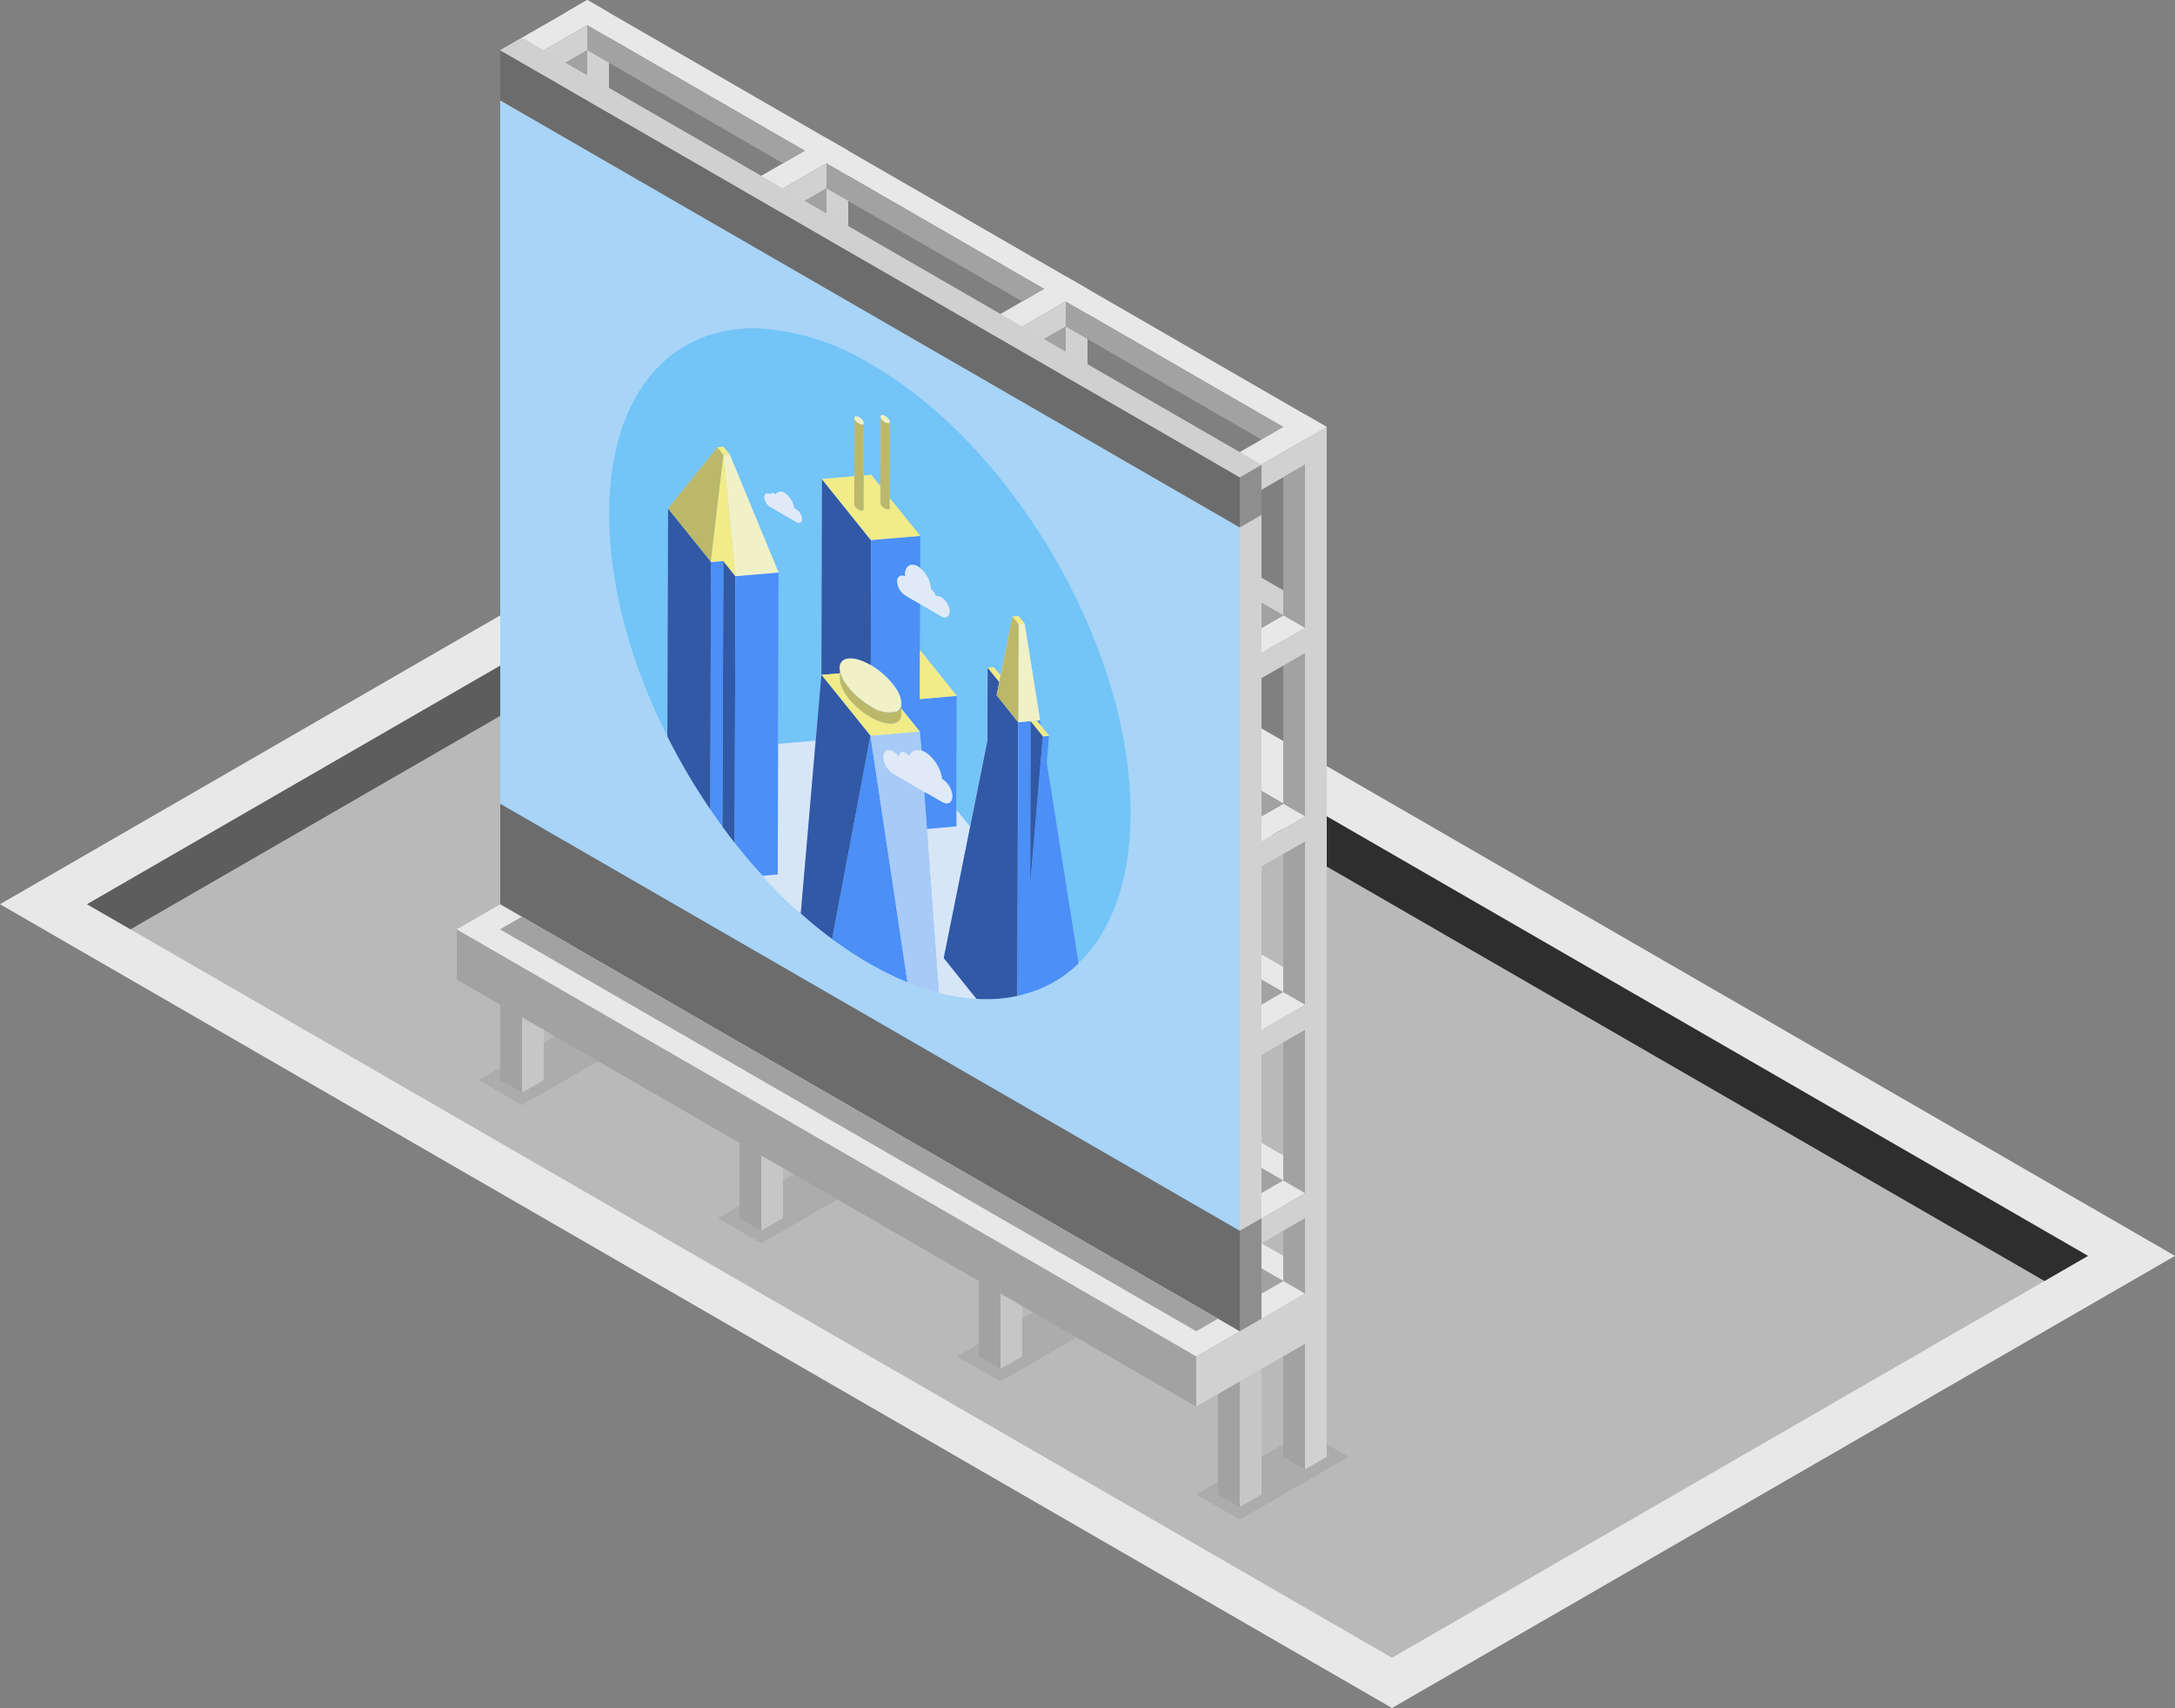 <svg id="Layer_1" data-name="Layer 1" xmlns="http://www.w3.org/2000/svg" viewBox="0 0 250 196.299">
  <rect x="0" y="0" width="250" height="196.299" fill="#808080" stroke="none"/>
  <defs>
    <style>
      .cls-1 {
        fill: #e8e8e8;
      }

      .cls-2 {
        fill: #b9b9b9;
      }

      .cls-3 {
        fill: #5d5d5d;
      }

      .cls-4 {
        fill: #2e2e2e;
      }

      .cls-5 {
        fill: #d1d1d1;
      }

      .cls-6 {
        fill: #a2a2a2;
      }

      .cls-7 {
        fill: #acacac;
      }

      .cls-8 {
        fill: #c6c6c6;
      }

      .cls-9 {
        fill: #b0dcff;
      }

      .cls-10 {
        fill: #6c6c6c;
      }

      .cls-11 {
        fill: #8e8e8e;
      }

      .cls-12 {
        fill: #d0d0d0;
      }

      .cls-13, .cls-14 {
        fill: none;
      }

      .cls-14 {
        stroke: #fff;
        stroke-linecap: round;
        stroke-linejoin: round;
        stroke-width: 0;
      }

      .cls-15 {
        fill: #fff;
      }

      .cls-16 {
        fill: #78cbff;
      }

      .cls-17 {
        fill: #e3efff;
      }

      .cls-18 {
        fill: #3258a8;
      }

      .cls-19 {
        fill: #4d92ff;
      }

      .cls-20 {
        fill: #fff587;
      }

      .cls-21 {
        fill: #fffbcd;
      }

      .cls-22 {
        fill: #c6be68;
      }

      .cls-23 {
        fill: #b0d1ff;
      }

      .cls-24 {
        fill: #edf3ff;
      }

      .cls-25 {
        opacity: 0.07;
      }

      .cls-26 {
        fill: #346288;
      }
    </style>
  </defs>
  <title>1Artboard 10</title>
  <g>
    <path id="Path" class="cls-1" d="M250,144.338l-90,51.962L0,103.923,90,51.962Z"/>
    <path id="Path-2" data-name="Path" class="cls-2" d="M90,57.735,10,103.923l150,86.603,80-46.188Z"/>
    <path id="Path-3" data-name="Path" class="cls-3" d="M95,54.848v5.774L15,106.81l-5-2.887Z"/>
    <path id="Path-4" data-name="Path" class="cls-4" d="M240,144.338,90,57.735v5.774l145,83.716Z"/>
    <g id="Group">
      <g id="Group-2" data-name="Group">
        <path id="Path-5" data-name="Path" class="cls-1" d="M57.5,5.774,67.5,0,70,1.443,60,7.217Z"/>
        <path id="Path-6" data-name="Path" class="cls-5" d="M70,1.443V15.877l-2.5,1.443V5.774L62.5,8.66,60,7.217Z"/>
        <path id="Path-7" data-name="Path" class="cls-6" d="M65,15.877v-8.66l2.5-1.443v11.547Z"/>
      </g>
      <path id="Path-8" data-name="Path" class="cls-1" d="M85,21.651l10-5.774,2.5,1.443-10,5.774Z"/>
      <path id="Path-9" data-name="Path" class="cls-5" d="M97.5,17.32V31.754L95,33.198V21.651l-5,2.887L87.5,23.094Z"/>
      <path id="Path-10" data-name="Path" class="cls-6" d="M92.5,31.754v-8.66L95,21.651v11.547Z"/>
      <g id="Group-3" data-name="Group">
        <path id="Path-11" data-name="Path" class="cls-1" d="M112.5,37.528l10-5.774,2.5,1.443-10,5.774Z"/>
        <path id="Path-12" data-name="Path" class="cls-5" d="M125,33.198V47.631l-2.5,1.443V37.528l-5,2.887L115,38.971Z"/>
        <path id="Path-13" data-name="Path" class="cls-6" d="M120,47.631v-8.66l2.5-1.443v11.547Z"/>
      </g>
      <path id="Path-14" data-name="Path" class="cls-1" d="M65,1.443l85,49.075,2.5-1.443L67.5,0Z"/>
      <path id="Path-15" data-name="Path" class="cls-6" d="M67.5,5.774V2.887l25,14.434L90,18.764Z"/>
      <path id="Path-16" data-name="Path" class="cls-6" d="M95,21.651V18.764l25,14.434-2.5,1.443Z"/>
      <path id="Path-17" data-name="Path" class="cls-6" d="M122.5,37.528V34.641l25,14.434L145,50.518Z"/>
      <path id="Path-18" data-name="Path" class="cls-7" d="M60,127.017,72.5,119.8l-5-2.887L55,124.13Z"/>
      <path id="Path-19" data-name="Path" class="cls-7" d="M87.5,142.894l12.5-7.217-5-2.887-12.5,7.217Z"/>
      <path id="Path-20" data-name="Path" class="cls-7" d="M115,158.771l12.5-7.217-5-2.887L110,155.885Z"/>
      <path id="Path-21" data-name="Path" class="cls-7" d="M142.5,174.648l12.5-7.217-5-2.887-12.5,7.217Z"/>
      <g id="Group-4" data-name="Group">
        <path id="Path-22" data-name="Path" class="cls-6" d="M140,171.762l2.5,1.443v-17.32l-2.5-1.443Z"/>
        <path id="Path-23" data-name="Path" class="cls-8" d="M145,171.762l-2.5,1.443V152.998l2.5-1.443Z"/>
      </g>
      <g id="Group-5" data-name="Group">
        <path id="Path-24" data-name="Path" class="cls-6" d="M57.5,124.13l2.5,1.443v-8.66L57.5,115.47Z"/>
        <path id="Path-25" data-name="Path" class="cls-8" d="M62.5,124.13,60,125.574v-8.66l2.5-1.443Z"/>
      </g>
      <g id="Group-6" data-name="Group">
        <path id="Path-26" data-name="Path" class="cls-6" d="M112.5,155.885l2.5,1.443v-8.66l-2.5-1.443Z"/>
        <path id="Path-27" data-name="Path" class="cls-8" d="M117.5,155.885l-2.5,1.443v-8.66l2.5-1.443Z"/>
      </g>
      <g id="Group-7" data-name="Group">
        <path id="Path-28" data-name="Path" class="cls-6" d="M85,140.007l2.5,1.443v-8.66L85,131.347Z"/>
        <path id="Path-29" data-name="Path" class="cls-8" d="M90,140.007l-2.5,1.443v-8.66l2.5-1.443Z"/>
      </g>
      <g id="Group-8" data-name="Group">
        <path id="Path-30" data-name="Path" class="cls-9" d="M57.5,5.774v98.15l85,49.075v-98.15Z"/>
      </g>
      <path id="Path-31" data-name="Path" class="cls-6" d="M52.5,106.81l85,49.075v5.774l-85-49.075Z"/>
      <path id="Path-32" data-name="Path" class="cls-1" d="M52.5,106.81l85,49.075,5-2.887-85-49.075Z"/>
      <path id="Path-33" data-name="Path" class="cls-10" d="M57.5,92.376l85,49.075v11.547l-85-49.075Z"/>
      <g id="Group-9" data-name="Group">
        <path id="Path-34" data-name="Path" class="cls-1" d="M140,53.405l10-5.774,2.5,1.443-10,5.774Z"/>
        <path id="Path-35" data-name="Path" class="cls-5" d="M152.5,49.075V167.432L150,168.875V53.405l-5,2.887-2.5-1.443Z"/>
        <path id="Path-36" data-name="Path" class="cls-6" d="M147.5,167.432V54.848l2.5-1.443v115.47Z"/>
      </g>
      <path id="Path-37" data-name="Path" class="cls-5" d="M137.5,161.658l15-8.66v-5.774l-15,8.66Z"/>
      <path id="Path-38" data-name="Path" class="cls-1" d="M145,148.668l2.5-1.443,2.5,1.443-5,2.887Z"/>
      <path id="Path-39" data-name="Path" class="cls-5" d="M145,53.405v98.15l-2.5,1.443v-98.15Z"/>
      <g id="Group-10" data-name="Group">
        <path id="Path-40" data-name="Path" class="cls-5" d="M142.5,76.499l10-5.774v2.887l-10,5.774Z"/>
        <path id="Path-41" data-name="Path" class="cls-1" d="M147.5,70.725l2.5,1.443-5,2.887V72.169Z"/>
      </g>
      <path id="Path-42" data-name="Path" class="cls-5" d="M145,69.282V66.395l2.5,1.443v2.887Z"/>
      <path id="Path-43" data-name="Path" class="cls-1" d="M145,90.933V88.046l2.5,1.443V92.376Z"/>
      <path id="Path-44" data-name="Path" class="cls-1" d="M145,112.583v-2.887l2.5,1.443v2.887Z"/>
      <path id="Path-45" data-name="Path" class="cls-1" d="M145,134.234v-2.887l2.5,1.443v2.887Z"/>
      <path id="Path-46" data-name="Path" class="cls-1" d="M145,145.781v-2.887l2.5,1.443v2.887Z"/>
      <path id="Path-47" data-name="Path" class="cls-6" d="M145,72.169l2.5-1.443L145,69.282Z"/>
      <path id="Path-48" data-name="Path" class="cls-6" d="M145,93.819l2.5-1.443L145,90.933Z"/>
      <path id="Path-49" data-name="Path" class="cls-6" d="M145,115.47l2.5-1.443-2.5-1.443Z"/>
      <path id="Path-50" data-name="Path" class="cls-6" d="M145,137.121l2.5-1.443-2.5-1.443Z"/>
      <path id="Path-51" data-name="Path" class="cls-6" d="M145,148.668l2.5-1.443-2.5-1.443Z"/>
      <g id="Group-11" data-name="Group">
        <path id="Path-52" data-name="Path" class="cls-5" d="M142.5,119.8l10-5.774v2.887l-10,5.774Z"/>
        <path id="Path-53" data-name="Path" class="cls-1" d="M147.5,114.027,150,115.47l-5,2.887V115.47Z"/>
      </g>
      <g id="Group-12" data-name="Group">
        <path id="Path-54" data-name="Path" class="cls-5" d="M142.5,98.15l10-5.774v2.887l-10,5.774Z"/>
        <path id="Path-55" data-name="Path" class="cls-1" d="M147.5,92.376l2.5,1.443-5,2.887V93.819Z"/>
      </g>
      <g id="Group-13" data-name="Group">
        <path id="Path-56" data-name="Path" class="cls-5" d="M142.5,141.451l10-5.774v2.887l-10,5.774Z"/>
        <path id="Path-57" data-name="Path" class="cls-1" d="M147.5,135.677l2.5,1.443-5,2.887v-2.887Z"/>
      </g>
      <path id="Path-58" data-name="Path" class="cls-6" d="M57.5,106.81l80,46.188,2.5-1.443-80-46.188Z"/>
      <path id="Path-59" data-name="Path" class="cls-11" d="M145,140.007l-2.5,1.443v11.547l2.5-1.443Z"/>
      <path id="Path-60" data-name="Path" class="cls-10" d="M57.5,5.774V11.547l85,49.075V54.848Z"/>
      <path id="Path-61" data-name="Path" class="cls-11" d="M145,53.405l-2.5,1.443v5.774l2.5-1.443Z"/>
      <path id="Path-62" data-name="Path" class="cls-6" d="M60,105.366v2.887L57.5,106.81Z"/>
      <path id="Path-63" data-name="Path" class="cls-12" d="M145,53.405l-2.5,1.443L57.5,5.774,60,4.33Z"/>
    </g>
  </g>
  <g>
    <g>
      <path class="cls-13" d="M100.05,84.573l-.003-.004-4.399,23.349c-1.228-.891-2.415-1.881-3.584-2.91v0l-.005-.005-.016-.015q-.36-.32-.717-.649c.241.22.473.454.717.669,1.175,1.036,2.37,2.012,3.605,2.928.15.111.307.21.458.319-.152-.11-.304-.218-.456-.33Z"/>
      <path class="cls-13" d="M109.93,94.971l-3.388.297.002.021,1.372,18.813c-.075-.02-.15-.036-.226-.057.075.02.153.048.228.067.153.038.302.069.454.104-.151-.036-.303-.075-.455-.114L106.543,95.27l3.406-.299V93.173l-.02-.025Z"/>
      <path class="cls-13" d="M100.07,84.573l5.657-.478.015.159-.015-.199-2.111-2.629v-.618c0-1.295-1.573-3.247-3.526-4.382V76.46c1.943,1.137,3.526,3.079,3.486,4.369v.08a.928.928,0,0,1-.558.856,3.673,3.673,0,0,1-2.968-.637A9.121,9.121,0,0,1,98.333,79.85a9.114,9.114,0,0,0,1.737,1.297,3.653,3.653,0,0,0,2.968.637.938.938,0,0,0,.558-.856v.538l2.111,2.629-5.657.478,3.708,24.637Z"/>
      <polygon class="cls-13" points="98.197 54.736 98.197 54.736 98.197 54.755 98.197 54.736"/>
      <polygon class="cls-13" points="114.192 76.666 113.475 76.725 113.455 85.131 111.479 94.976 111.51 95.015 113.495 85.131 113.515 76.745 114.21 76.687 114.192 76.666"/>
      <path class="cls-13" d="M98.735,47.962a1.092,1.092,0,0,1,.538.617v.04c0,.179-.239.199-.538.04a1.23,1.23,0,0,1-.142-.096,1.593,1.593,0,0,0,.162.116c.298.179.537.159.538-.039l0-.06v-.02a1.046,1.046,0,0,0-.518-.617c-.211-.121-.398-.138-.486-.071A.519.519,0,0,1,98.735,47.962Z"/>
      <polygon class="cls-13" points="100.128 62.063 100.11 62.065 100.108 62.063 100.09 62.065 96.315 57.37 100.09 62.075 100.129 62.124 100.13 62.065 100.128 62.063"/>
      <path class="cls-13" d="M96.544,78.04l.548.313-.01-.014-.01-.017L96.544,78.02v-.618h-.001l-.019.618c0,1.135,1.21,2.79,2.823,3.933C97.744,80.801,96.544,79.17,96.544,78.04Z"/>
      <polygon class="cls-13" points="81.724 64.595 83.138 64.475 81.723 64.593 81.724 64.595"/>
      <polygon class="cls-13" points="83.178 51.348 83.16 51.35 83.875 52.225 83.178 51.348"/>
      <path class="cls-13" d="M89.574,56.508a.571.571,0,0,0-.42.339A.58.58,0,0,1,89.574,56.508Z"/>
      <polygon class="cls-13" points="116.364 70.869 117.077 70.81 117.061 70.79 116.344 70.849 114.974 77.599 115.009 77.642 116.364 70.869"/>
      <polygon class="cls-13" points="120.567 84.534 119.869 83.673 120.565 84.547 120.567 84.534"/>
      <path class="cls-13" d="M89.041,56.747c-.014-.012-.035-.029-.046-.04a.322.322,0,0,0-.179-.06l-.009.004a.321.321,0,0,1,.169.056A.266.266,0,0,1,89.041,56.747Z"/>
      <polygon class="cls-13" points="123.95 110.508 123.953 110.528 123.989 110.725 123.992 110.722 123.954 110.513 123.95 110.508"/>
      <path class="cls-13" d="M104.073,86.526a1.071,1.071,0,0,1,.418.379c.006-.015.017-.023.024-.038a1.472,1.472,0,0,0-.402-.361.806.806,0,0,0-.339-.1.433.433,0,0,0-.168.048.364.364,0,0,1,.128-.028A.733.733,0,0,1,104.073,86.526Z"/>
      <polygon class="cls-13" points="100.149 54.575 101.185 55.89 101.185 57.762 101.205 57.774 101.205 55.91 101.225 47.939 101.205 55.85 100.149 54.535 99.273 54.615 99.273 54.655 100.149 54.575"/>
      <path class="cls-13" d="M105.886,86.287a1.773,1.773,0,0,1,.458.199.867.867,0,0,1,.199.12,4.535,4.535,0,0,1,1.733,2.968l.02.02v-.02c.02,0,.02.02.04.02a2.425,2.425,0,0,1,.956,1.195,2.038,2.038,0,0,1,.164.748,2.021,2.021,0,0,0-.144-.788,2.34,2.34,0,0,0-.956-1.195c-.02,0-.02-.02-.04-.02v.02l-.02-.02a4.489,4.489,0,0,0-1.733-2.968c-.08-.04-.14-.1-.219-.139a2.603,2.603,0,0,0-.421-.185l.002.026a1.237,1.237,0,0,0-.858.033A1.253,1.253,0,0,1,105.886,86.287Z"/>
      <polygon class="cls-13" points="109.312 92.063 109.312 92.063 109.312 92.063 109.312 92.063"/>
      <path class="cls-13" d="M104.054,66.268c-.002-.009,0-.017-.002-.026a.645.645,0,0,0-.553-.052A.659.659,0,0,1,104.054,66.268Z"/>
      <polygon class="cls-13" points="109.97 79.992 109.97 79.992 109.97 79.992 109.97 79.992"/>
      <rect class="cls-13" x="105.727" y="80.327" width="0" height="0.003"/>
      <path class="cls-13" d="M108.157,68.638c.02,0,.02.02.04.02a1.638,1.638,0,0,1,.236.172,1.565,1.565,0,0,0-.256-.192c-.02,0-.02-.02-.04-.02a.705.705,0,0,0-.565-.1l.007.021A.711.711,0,0,1,108.157,68.638Z"/>
      <path class="cls-13" d="M102.187,48.226a1.263,1.263,0,0,0-.424-.403.882.882,0,0,0-.215-.089,1.06,1.06,0,0,1,.195.089A1.35,1.35,0,0,1,102.187,48.226Z"/>
      <polygon class="cls-13" points="102.261 57.229 105.767 61.587 105.747 61.589 105.747 61.59 105.786 61.587 102.261 57.205 102.261 57.225 102.261 57.229"/>
      <path class="cls-13" d="M101.743,48.52c.299.179.538.159.538-.04C102.281,48.659,102.042,48.679,101.743,48.52Z"/>
      <path class="cls-13" d="M107.075,67.795c-.025-.019-.048-.041-.073-.057v.004C107.027,67.755,107.05,67.778,107.075,67.795Z"/>
      <path class="cls-13" d="M104.176,65.345c.241-.441.763-.551,1.352-.212a.885.885,0,0,1,.219.159,3.006,3.006,0,0,1,.473.466,3.072,3.072,0,0,0-.493-.486l0-.04a1.334,1.334,0,0,0-.18-.12C104.93,64.751,104.404,64.87,104.176,65.345Z"/>
      <path class="cls-13" d="M103.337,87.004v-.06l.001-.005a2.247,2.247,0,0,0-.638-.593.926.926,0,0,0-.657-.139c-.014.004-.022.016-.035.02a.906.906,0,0,1,.653.139A2.031,2.031,0,0,1,103.337,87.004Z"/>
      <path class="cls-13" d="M112.234,114.798c-.108-.006-.215-.011-.324-.019.029.002.058.005.087.007.192.013.383.025.573.032l.035.001C112.483,114.815,112.358,114.805,112.234,114.798Z"/>
      <path class="cls-13" d="M88.576,56.846l.005-.01c-.035-.021-.07-.052-.105-.07a.571.571,0,0,0-.246-.059.589.589,0,0,1,.226.059A.418.418,0,0,1,88.576,56.846Z"/>
      <path class="cls-13" d="M122.5,111.976c.081-.059.159-.124.239-.185C122.659,111.852,122.581,111.917,122.5,111.976Z"/>
      <path class="cls-13" d="M119.136,113.801c.213-.082.425-.163.633-.254C119.561,113.638,119.349,113.72,119.136,113.801Z"/>
      <path class="cls-13" d="M116.961,114.454,117.041,83l-2.43-3.028,2.41,3.048-.08,31.439c-.473.103-.953.191-1.445.252.078-.01.158-.015.235-.025.129-.018.256-.04.383-.061.24-.039.479-.079.715-.128q.431-.091.851-.204c.058-.015.116-.028.174-.043.19-.054.367-.133.554-.193C117.935,114.208,117.455,114.346,116.961,114.454Z"/>
      <path class="cls-13" d="M114.363,114.808c.084-.005.171-.001.254-.007.06-.004.12-.01.181-.015.185-.015.366-.039.549-.059C115.023,114.763,114.695,114.789,114.363,114.808Z"/>
      <path class="cls-13" d="M120.895,112.993c.147-.081.292-.164.436-.25C121.187,112.828,121.042,112.912,120.895,112.993Z"/>
      <path class="cls-13" d="M91.624,58.599,91.285,58.4a2.485,2.485,0,0,0-.956-1.653.606.606,0,0,0-.14-.1c.04.04.08.06.119.1A2.484,2.484,0,0,1,91.266,58.4l.339.199a1.422,1.422,0,0,1,.578,1.056c0,.279-.142.436-.351.437.221.009.371-.149.371-.437A1.362,1.362,0,0,0,91.624,58.599Z"/>
      <path class="cls-14" d="M126.374,107.799q-.402.626-.842,1.2"/>
      <path class="cls-14" d="M125.532,108.999c-.156.202-.32.392-.483.583"/>
      <path class="cls-15" d="M83.019,95.031c.151.204.312.408.467.612-.6-.8-1.194-1.607-1.763-2.437C82.146,93.824,82.581,94.429,83.019,95.031Z"/>
      <path class="cls-15" d="M84.433,96.884q.758.981,1.555,1.917c-.633-.749-1.246-1.523-1.851-2.305C84.237,96.625,84.333,96.754,84.433,96.884Z"/>
      <path class="cls-15" d="M84.137,96.496c-.22-.284-.435-.569-.651-.853Q83.809,96.073,84.137,96.496Z"/>
      <path class="cls-14" d="M125.05,109.583c-.196.231-.398.454-.605.671"/>
      <path class="cls-14" d="M117.68,114.292c.058-.015.116-.028.174-.043"/>
      <path class="cls-14" d="M70.025,60.759c.002.049.005.098.007.147"/>
      <path class="cls-14" d="M126.75,107.177c-.123.21-.246.42-.376.622"/>
      <path class="cls-15" d="M70.017,60.618c.002.047.005.094.007.141-.005-.12-.003-.238-.007-.358Z"/>
      <path class="cls-14" d="M129.578,98.807c-.028.183-.063.359-.094.539"/>
      <path class="cls-14" d="M79.457,89.688c-.228-.377-.456-.754-.677-1.135"/>
      <path class="cls-14" d="M129.018,101.568c-.158.614-.338,1.204-.533,1.779"/>
      <path class="cls-14" d="M129.144,101.025c-.043.18-.08.366-.126.543"/>
      <path class="cls-14" d="M129.484,99.346q-.148.861-.34,1.678"/>
      <path class="cls-14" d="M129.831,96.63c-.063.746-.146,1.473-.254,2.177"/>
      <path class="cls-14" d="M129.874,96.044c-.013.196-.026.393-.042.586"/>
      <path class="cls-14" d="M127.679,105.389c-.106.232-.217.458-.329.682"/>
      <path class="cls-14" d="M127.35,106.071q-.286.571-.6,1.106"/>
      <path class="cls-14" d="M128.254,103.99q-.268.721-.575,1.399"/>
      <path class="cls-14" d="M128.485,103.347c-.074.218-.152.431-.231.643"/>
      <path class="cls-14" d="M79.934,90.469c-.161-.259-.319-.52-.477-.781"/>
      <path class="cls-14" d="M78.361,87.812c.139.247.277.495.419.74"/>
      <path class="cls-14" d="M114.617,114.801c.06-.004.12-.01.181-.015"/>
      <path class="cls-14" d="M86.012,98.828l-.023-.027"/>
      <path class="cls-14" d="M81.315,92.601q-.372-.551-.734-1.111"/>
      <path class="cls-15" d="M129.874,96.044c.054-.796.092-1.606.095-2.446v0C129.966,94.439,129.927,95.248,129.874,96.044Z"/>
      <path class="cls-15" d="M81.605,93.039c.038.057.08.11.118.167-.138-.201-.272-.403-.408-.606C81.413,92.746,81.506,92.895,81.605,93.039Z"/>
      <path class="cls-15" d="M116.961,114.472c.243-.052.481-.117.719-.18q-.42.114-.851.204C116.873,114.487,116.918,114.482,116.961,114.472Z"/>
      <path class="cls-15" d="M117.854,114.249c.212-.059.411-.146.62-.215l-.066.021C118.221,114.116,118.044,114.195,117.854,114.249Z"/>
      <path class="cls-15" d="M120.895,112.993c-.033.018-.065.038-.098.056.233-.125.462-.256.687-.393-.05.031-.103.058-.153.088C121.187,112.829,121.042,112.912,120.895,112.993Z"/>
      <path class="cls-15" d="M122.5,111.976c-.086.063-.174.123-.261.184q.395-.276.771-.58c-.089.072-.181.141-.271.21C122.659,111.852,122.581,111.916,122.5,111.976Z"/>
      <path class="cls-15" d="M119.136,113.801c-.02.008-.039.016-.059.024.295-.111.585-.229.87-.359-.059.027-.118.055-.178.081C119.561,113.638,119.348,113.719,119.136,113.801Z"/>
      <path class="cls-15" d="M124.068,110.643c-.026.026-.05.054-.077.079h0l-.003.003h0c-.014.013-.026.028-.04.041-.138.131-.282.252-.424.377.154-.136.319-.254.467-.397l.08-.08c.131-.128.246-.28.373-.414-.125.131-.248.264-.377.389Z"/>
      <path class="cls-14" d="M116.829,114.496c-.235.049-.474.089-.715.128"/>
      <path class="cls-14" d="M80.581,91.489q-.327-.508-.647-1.02"/>
      <path class="cls-14" d="M70.133,62.565q-.067-.833-.101-1.658"/>
      <path class="cls-14" d="M70.324,64.464l-.005-.041"/>
      <path class="cls-14" d="M115.731,114.685c.129-.018.256-.04.383-.061"/>
      <path class="cls-14" d="M70.319,64.422q-.105-.87-.175-1.733"/>
      <path class="cls-14" d="M70.144,62.69c-.004-.042-.008-.083-.011-.125"/>
      <path class="cls-15" d="M76.665,84.653c.536,1.064,1.108,2.116,1.696,3.159A70.87,70.87,0,0,1,73.16,76.369,69.174,69.174,0,0,0,76.665,84.653Z"/>
      <path class="cls-15" d="M71.335,70.1c-.173-.742-.325-1.482-.466-2.221C71.01,68.618,71.163,69.358,71.335,70.1Z"/>
      <path class="cls-15" d="M73.16,76.369c-.036-.102-.069-.204-.104-.307C73.091,76.164,73.125,76.267,73.16,76.369Z"/>
      <path class="cls-15" d="M70.869,67.879c-.04-.209-.086-.418-.123-.627C70.783,67.461,70.83,67.67,70.869,67.879Z"/>
      <path class="cls-15" d="M72.261,73.58q-.083-.281-.164-.561Q72.178,73.3,72.261,73.58Z"/>
      <path class="cls-15" d="M72.097,73.019c-.216-.752-.414-1.503-.599-2.254Q71.775,71.892,72.097,73.019Z"/>
      <path class="cls-15" d="M70.746,67.252c-.166-.933-.31-1.864-.422-2.788C70.435,65.388,70.581,66.319,70.746,67.252Z"/>
      <path class="cls-15" d="M73.056,76.062q-.426-1.239-.795-2.482Q72.631,74.823,73.056,76.062Z"/>
      <path class="cls-15" d="M71.499,70.766c-.054-.222-.112-.444-.163-.665C71.387,70.322,71.444,70.544,71.499,70.766Z"/>
      <path class="cls-15" d="M112.606,114.82l-.035-.001c.366.014.728.016,1.086.01-.179.003-.357.009-.538.006C112.948,114.832,112.777,114.827,112.606,114.82Z"/>
      <path class="cls-15" d="M111.854,114.776c-.147-.011-.294-.021-.442-.036-.025-.003-.051-.007-.076-.01-.161-.017-.324-.04-.486-.06-.61-.077-1.228-.176-1.856-.308a21.825,21.825,0,0,0,3.004.424c-.029-.003-.058-.005-.087-.007C111.892,114.778,111.873,114.778,111.854,114.776Z"/>
      <path class="cls-15" d="M107.918,114.114c-.075-.019-.152-.047-.228-.067-.364-.098-.731-.208-1.1-.325-.19-.06-.378-.112-.57-.178q-.847-.287-1.71-.64l-.001-.007c-.244-.097-.489-.205-.735-.311-.145-.064-.29-.122-.435-.188-.184-.083-.369-.173-.554-.261-.117-.056-.235-.115-.352-.172-.061-.03-.121-.059-.182-.089-.103-.051-.205-.099-.308-.151-.178-.09-.355-.181-.534-.275-.057-.03-.114-.063-.17-.093q-.57-.303-1.149-.63c-.594-.338-1.182-.709-1.769-1.087-.062-.04-.123-.083-.185-.123-.158-.103-.313-.208-.471-.313-.078-.052-.156-.103-.234-.156q-.519-.353-1.035-.725l-.092-.066c-.151-.109-.308-.208-.458-.319-1.235-.916-2.43-1.892-3.605-2.928-.244-.215-.476-.449-.717-.669l-.045-.04c-.185-.17-.369-.343-.553-.516l-.038-.037c-1.049-.99-2.079-2.011-3.069-3.099q-.814-.888-1.608-1.821a54.819,54.819,0,0,0,12.937,11.36l1.864,1.076a30.627,30.627,0,0,0,7.88,3.034c-.106-.025-.213-.055-.32-.08C108.22,114.182,108.071,114.152,107.918,114.114Z"/>
      <path class="cls-15" d="M114.303,114.813c.104-.005.21-.005.314-.012-.083.006-.17.002-.254.007C114.343,114.809,114.323,114.812,114.303,114.813Z"/>
      <path class="cls-15" d="M112.28,114.811c.098.006.193.005.29.008-.19-.007-.381-.019-.573-.032C112.092,114.796,112.187,114.805,112.28,114.811Z"/>
      <path class="cls-15" d="M115.496,114.71c.078-.01.158-.015.235-.025-.077.011-.157.016-.235.025Z"/>
      <path class="cls-15" d="M114.797,114.786c.185-.015.367-.039.549-.059h0C115.164,114.747,114.983,114.77,114.797,114.786Z"/>
      <polygon class="cls-16" points="100.128 62.063 100.13 62.065 105.747 61.59 105.747 61.589 100.128 62.063"/>
      <path class="cls-16" d="M96.315,57.37,100.09,62.065l.019-.002-5.636-7.01,3.725-.319v.002h0l.019-6.658a.384.384,0,0,1-.02-.077v-.02a.156.156,0,0,1,.092-.11c.088-.067.275-.05.486.071a1.046,1.046,0,0,1,.518.617v.02l0,.06,0-.001-.02,5.976.876-.08,1.056,1.315.02-7.911a.388.388,0,0,1-.02-.077v-.02c.03-.135.161-.168.343-.109a.882.882,0,0,1,.215.089,1.263,1.263,0,0,1,.424.403c.014.021.032.043.043.064a.446.446,0,0,1,.051.15v.04l-.02,8.725,3.526,4.382V65.272c-.02-.015-.04-.025-.059-.04l0,.04a3.072,3.072,0,0,1,.493.486,3.307,3.307,0,0,1,.781,1.905v.075c.025.016.049.038.073.057a1.296,1.296,0,0,1,.497.723.705.705,0,0,1,.565.1c.02,0,.02.02.04.02a1.565,1.565,0,0,1,.256.192,2.104,2.104,0,0,1,.581.824,1.201,1.201,0,0,1,0,1.115.596.596,0,0,1-.817.06c-.02,0-.02-.02-.04-.02l-2.39-1.383-.019,5.288,4.222,5.258v.02h0l-.04,13.107v.049l.02.025v-.074l1.529,1.877,1.977-9.845.02-8.406.717-.06.018.022.022-.002.742.913,1.37-6.749.717-.06.016.02.004,0,.697.876,1.773,11.095.096.613.004.005.219.275.697.86-.001.013.021.026-.259,3.068,3.622,22.867.004.005-.001-.004.101.118c3.684-3.605,5.875-9.421,5.895-17.069.035-8.303-2.507-17.407-6.763-25.823-4.869-9.624-11.974-18.344-20.032-23.94q-1.51-1.049-3.063-1.947l-.002-.001a27.711,27.711,0,0,0-13.006-4.109c-9.952-.236-16.869,7.406-17.06,20.803l-.002.885c.004.417.008.834.025,1.255.006.151.017.302.024.454.021.426.045.853.079,1.282.013.172.03.345.046.518.037.417.079.834.128,1.253.02.169.041.338.062.507q.083.655.184,1.314c.023.147.045.294.069.441q.121.741.264,1.486c.017.089.033.178.05.267a59.797,59.797,0,0,0,1.977,7.402l.01.031a69.387,69.387,0,0,0,3.746,8.964l.08-26.139,5.677-7.051.01.013.01-.013.697-.06.001.002.019-.002.697.876L89.493,65.81l-.06,19.678,4.303-.377.657-7.549.06-22.509.02.025v-.005ZM91.83,60.092a.567.567,0,0,1-.246-.059l-1.295-.757c-.04-.02-.1-.04-.139-.06-.04-.04-.1-.06-.14-.1l-1.574-.916a1.422,1.422,0,0,1-.578-1.056c0-.288.15-.447.371-.437a.571.571,0,0,1,.246.059c.035.017.07.049.105.07a.214.214,0,0,1,.214-.189l.01.004.009-.004a.322.322,0,0,1,.179.06c.011.011.032.028.046.04a.995.995,0,0,1,.113.099.571.571,0,0,1,.42-.339.893.893,0,0,1,.615.139.606.606,0,0,1,.14.1A2.485,2.485,0,0,1,91.285,58.4l.339.199a1.362,1.362,0,0,1,.578,1.056C92.202,59.943,92.051,60.101,91.83,60.092Z"/>
      <polygon class="cls-16" points="105.729 79.685 105.727 80.327 105.727 80.327 105.729 79.685"/>
      <path class="cls-17" d="M111.336,114.731c.025.003.051.007.076.01.148.014.295.025.442.036.019.002.037.002.057.003.108.008.216.013.324.019l-3.759-4.688,3.028-15.059.007-.036-.032-.039L109.95,93.099v1.872l-3.406.299,1.374,18.833c.152.039.304.078.455.114.106.025.214.055.32.08l.043.011c.03.007.061.015.091.022.056.012.111.02.167.032.628.132,1.246.231,1.856.308C111.012,114.691,111.175,114.714,111.336,114.731Z"/>
      <polygon class="cls-17" points="92.064 105.009 92.059 105.005 92.064 105.009 92.064 105.009"/>
      <path class="cls-17" d="M91.281,104.301l.045.04q.357.329.717.649l1.711-19.858-4.321.378-.04,14.999-1.722.157q1.47,1.607,3.018,3.082l.038.037C90.911,103.957,91.095,104.13,91.281,104.301Z"/>
      <path class="cls-17" d="M123.954,110.513l.038.21h0c.026-.025.05-.054.077-.079h0l-.015-.017-.101-.118Z"/>
      <polygon class="cls-18" points="96.544 77.383 96.543 77.403 96.544 77.403 96.544 77.383"/>
      <path class="cls-18" d="M96.544,76.969c-.006-.048-.018-.098-.02-.144v-.08c.02-1.295,1.593-1.434,3.546-.299l.02.013v-.033h0l.04-14.302-.04-.05L96.315,57.37l-1.843-2.297v.005l-.06,22.484,2.131-.179Z"/>
      <path class="cls-19" d="M103.615,80.809v.618l2.111,2.629.015.199.182,1.986a2.603,2.603,0,0,1,.421.185c.08.04.139.1.219.139a4.489,4.489,0,0,1,1.733,2.968l.02.02v-.02c.02,0,.02.02.04.02a2.34,2.34,0,0,1,.956,1.195,2.021,2.021,0,0,1,.144.788,1.128,1.128,0,0,1-.014.119,1.242,1.242,0,0,1-.02.156.761.761,0,0,1-.109.252v0h0c-.008.012-.011.029-.02.04-.199.279-.558.299-.956.08-.02,0-.02-.02-.04-.02l-1.733-.996a1.031,1.031,0,0,1-.259-.12l-.077-.038.314,4.26,3.388-.297V93.099l.04-13.107h0v-.02l-4.243.378v-.02h0v-.003l.002-.643.018-4.971.001.001.019-5.288-.02-.011-1.653-.956a.02.02,0,0,0-.02-.02,1.987,1.987,0,0,1-.936-1.593.599.599,0,0,1,.361-.657.645.645,0,0,1,.553.052,2.245,2.245,0,0,1-.018-.312,1.266,1.266,0,0,1,.142-.585c.228-.475.754-.594,1.372-.232a1.334,1.334,0,0,1,.18.12c.02.015.04.025.059.04V61.587l-.04.003-5.617.475,0,.059-.04,14.302h0C102.042,77.562,103.615,79.514,103.615,80.809Z"/>
      <path class="cls-20" d="M100.128,62.063l5.619-.475.02-.002-3.506-4.357V58.4l-.006-.004c-.016.18-.244.197-.532.043a.969.969,0,0,1-.538-.657l.397.221-.377-.221V57.774l-.02-.012V55.89l-1.036-1.315-.876.08v.02l-.02,3.864-.006-.004c-.016.18-.244.197-.532.043a.969.969,0,0,1-.538-.657l.397.221-.377-.221V54.735l-3.725.319,5.636,7.01.001.002Z"/>
      <polygon class="cls-20" points="105.729 79.685 105.727 80.327 105.727 80.331 105.727 80.351 109.97 79.972 105.747 74.714 105.747 74.714 105.729 79.685"/>
      <polygon class="cls-20" points="117.081 71.746 117.778 71.686 117.081 70.809 117.077 70.81 116.364 70.869 117.081 71.746"/>
      <polygon class="cls-20" points="114.974 77.599 114.232 76.686 114.21 76.687 113.515 76.745 114.85 78.399 115.009 77.642 114.974 77.599"/>
      <path class="cls-19" d="M123.989,110.725h0l-.036-.197-.003-.02-3.622-22.867.259-3.068-.717.06-1.454,16.991.04-18.744-1.414.12-.08,31.454c.494-.108.974-.246,1.446-.399l.066-.021c.203-.067.405-.134.603-.209.02-.007.04-.016.059-.024.213-.081.425-.163.633-.254.06-.026.119-.054.178-.081q.433-.196.851-.418c.033-.018.065-.038.098-.056.147-.08.292-.164.436-.25.051-.03.103-.057.153-.088.257-.156.507-.322.754-.495.087-.061.175-.121.261-.184.081-.059.159-.124.239-.185.091-.07.182-.139.271-.21.175-.141.346-.287.515-.437.142-.125.286-.246.424-.377C123.963,110.754,123.975,110.739,123.989,110.725Z"/>
      <polygon class="cls-19" points="119.646 83.394 119.551 82.781 119.172 82.821 119.646 83.394"/>
      <polygon class="cls-20" points="119.869 83.673 119.65 83.398 119.646 83.394 119.172 82.821 118.455 82.881 119.869 84.633 120.586 84.574 120.565 84.547 119.869 83.673"/>
      <polygon class="cls-18" points="118.415 101.624 119.869 84.633 118.455 82.881 118.415 101.624"/>
      <path class="cls-18" d="M116.941,114.459l.08-31.439-2.41-3.048-.06-.08.299-1.494-1.335-1.653-.02,8.386L111.51,95.015l-.007.036-3.028,15.059,3.759,4.688c.124.007.248.017.371.021.172.007.343.012.513.014.181.003.359-.003.538-.006.119-.002.238,0,.356-.004.097-.004.194-.006.29-.011.02-.001.04-.004.06-.005.332-.019.66-.045.984-.082h0c.05-.006.1-.01.149-.016h0C115.988,114.65,116.468,114.562,116.941,114.459Z"/>
      <polygon class="cls-21" points="119.551 82.781 117.778 71.686 117.081 71.746 117.041 83 118.455 82.881 119.172 82.821 119.551 82.781"/>
      <polygon class="cls-22" points="116.364 70.869 115.009 77.642 114.85 78.399 114.551 79.893 114.611 79.972 117.041 83 117.081 71.746 116.364 70.869"/>
      <path class="cls-20" d="M100.047,84.57l.003.004,5.657-.478-2.111-2.629v.637a1.208,1.208,0,0,1-.072.43c-.331.875-1.763.847-3.453-.112-.248-.144-.489-.302-.723-.47-1.613-1.143-2.823-2.798-2.823-3.933l.019-.618.001-.02-2.131.179h0l5.637,6.992Z"/>
      <path class="cls-19" d="M100.05,84.573l-4.4,23.354c.151.112.304.22.456.33l.092.066q.515.372,1.035.725c.078.053.156.104.234.156.157.105.313.21.471.313.062.04.123.083.185.123.587.378,1.175.749,1.769,1.087q.578.327,1.149.63c.057.03.114.064.17.093.178.094.356.184.534.275.103.052.205.1.308.151.061.03.121.06.182.089.117.057.235.117.352.172.185.088.37.178.554.261.146.066.29.124.435.188.245.106.491.213.735.311l-.552-3.687Z"/>
      <path class="cls-23" d="M106.543,95.29l-.002-.021-.314-4.26-.043-.021c-.04-.04-.1-.06-.139-.1l-3.406-1.972a2.449,2.449,0,0,1-1.056-1.494c-.139-.617.02-1.096.418-1.195h.004c.013-.004.021-.017.035-.02a.926.926,0,0,1,.657.139,2.247,2.247,0,0,1,.638.593.474.474,0,0,1,.27-.484.433.433,0,0,1,.168-.048.806.806,0,0,1,.339.1,1.472,1.472,0,0,1,.402.361,1.02,1.02,0,0,1,.553-.567,1.237,1.237,0,0,1,.858-.033l-.002-.026-.182-1.986-.015-.159-5.657.478,3.688,24.637.552,3.687.001.007q.863.352,1.71.64c.191.065.38.118.57.178.369.116.736.227,1.1.325.076.02.15.037.226.057Z"/>
      <path class="cls-18" d="M92.059,105.005l.005.004c1.168,1.029,2.356,2.019,3.584,2.91L100.047,84.57l.003-.016L94.413,77.562l-.657,7.549-.002.02L92.042,104.99Z"/>
      <path class="cls-22" d="M103.038,81.785a3.653,3.653,0,0,1-2.968-.637A9.114,9.114,0,0,1,98.333,79.85a7.477,7.477,0,0,1-1.24-1.497L96.544,78.04c0,1.13,1.2,2.761,2.803,3.913.233.168.475.325.723.47,1.691.959,3.122.987,3.453.112a1.208,1.208,0,0,0,.072-.43V80.928A.938.938,0,0,1,103.038,81.785Z"/>
      <path class="cls-22" d="M96.544,78.02l.528.302a3.457,3.457,0,0,1-.528-1.353V78.02Z"/>
      <path class="cls-21" d="M97.082,78.339l.01.014a7.477,7.477,0,0,0,1.24,1.497,9.121,9.121,0,0,0,1.717,1.278,3.673,3.673,0,0,0,2.968.637.928.928,0,0,0,.558-.856v-.08c.04-1.29-1.543-3.232-3.486-4.369l-.02-.013c-1.952-1.135-3.526-.996-3.546.299v.08c.002.045.014.096.02.144a3.457,3.457,0,0,0,.528,1.353Z"/>
      <path class="cls-22" d="M98.197,57.902v.02l.377.221-.397-.221a.969.969,0,0,0,.538.657c.288.154.516.137.532-.043l.006.004.02-3.864v-.06l.02-5.976,0,.001c-.001.198-.239.218-.538.039a1.593,1.593,0,0,1-.162-.116.962.962,0,0,1-.377-.485l-.019,6.658v3.166Z"/>
      <path class="cls-21" d="M98.593,48.564a1.23,1.23,0,0,0,.142.096c.299.159.538.139.538-.04v-.04a1.092,1.092,0,0,0-.538-.617.519.519,0,0,0-.446-.09.156.156,0,0,0-.092.11v.02a.384.384,0,0,0,.02.077A.962.962,0,0,0,98.593,48.564Z"/>
      <path class="cls-22" d="M101.205,57.774v.008l.377.221-.397-.221a.969.969,0,0,0,.538.657c.288.154.516.137.532-.043l.006.004V57.205l.02-8.725h0c0,.199-.239.219-.538.04a1.052,1.052,0,0,1-.518-.581l-.02,7.97Z"/>
      <path class="cls-21" d="M101.743,48.52c.299.159.538.139.538-.04h0v-.04a.446.446,0,0,0-.051-.15c-.011-.021-.029-.042-.043-.064a1.35,1.35,0,0,0-.445-.403,1.06,1.06,0,0,0-.195-.089c-.182-.059-.313-.026-.343.109v.02a.388.388,0,0,0,.02.077A1.052,1.052,0,0,0,101.743,48.52Z"/>
      <path class="cls-19" d="M83.138,64.475l-1.414.12-.08,28.425c.452.668.923,1.316,1.395,1.964l.099-27.7Z"/>
      <path class="cls-18" d="M83.138,64.475v2.809l-.099,27.7V95.01q.694.947,1.414,1.865l.08-30.647Z"/>
      <polygon class="cls-21" points="84.533 66.228 89.493 65.81 83.875 52.225 83.158 52.285 84.533 66.228"/>
      <polygon class="cls-22" points="83.158 52.285 82.461 51.408 82.451 51.421 76.784 58.46 81.707 64.573 83.158 52.285"/>
      <path class="cls-19" d="M84.533,66.228l-.08,30.647c.166.212.337.418.506.627.289.358.578.717.875,1.07.183.218.368.431.553.646q.424.492.855.976c.137.152.275.302.413.453l1.739-.158.04-14.999v-.002l.06-19.678Z"/>
      <path class="cls-18" d="M81.723,64.593l-.019.002.003-.021L76.784,58.46l-.08,26.174a72.284,72.284,0,0,0,4.94,8.386l.08-28.425Z"/>
      <polygon class="cls-20" points="81.707 64.573 81.704 64.595 81.723 64.593 83.138 64.475 84.533 66.228 83.158 52.285 81.707 64.573"/>
      <polygon class="cls-20" points="83.875 52.225 83.16 51.35 83.158 51.348 82.461 51.408 83.158 52.285 83.875 52.225"/>
      <path class="cls-24" d="M106.563,91.167l1.733.996c.02,0,.02.02.04.02.398.219.757.199.956-.08.009-.011.012-.028.02-.04l0,0a.761.761,0,0,0,.109-.252,1.242,1.242,0,0,0,.02-.156,1.128,1.128,0,0,0,.014-.119,2.038,2.038,0,0,0-.164-.748,2.425,2.425,0,0,0-.956-1.195c-.02,0-.02-.02-.04-.02v.02l-.02-.02a4.535,4.535,0,0,0-1.733-2.968.867.867,0,0,0-.199-.12,1.773,1.773,0,0,0-.458-.199,1.253,1.253,0,0,0-.818.013,1.02,1.02,0,0,0-.553.567c-.006.015-.017.023-.024.038a1.071,1.071,0,0,0-.418-.379.733.733,0,0,0-.339-.1.364.364,0,0,0-.128.028.474.474,0,0,0-.27.484l-.001.005v.06a2.031,2.031,0,0,0-.677-.637.906.906,0,0,0-.653-.139h-.004c-.398.1-.558.578-.418,1.195a2.449,2.449,0,0,0,1.056,1.494l3.406,1.972c.04.04.1.06.139.1l.043.021.077.038A1.031,1.031,0,0,0,106.563,91.167Z"/>
      <path class="cls-24" d="M105.528,65.132c-.589-.339-1.111-.229-1.352.212a1.266,1.266,0,0,0-.142.585,2.245,2.245,0,0,0,.018.312c.001.009,0,.017.002.026a.659.659,0,0,0-.555-.079.599.599,0,0,0-.361.657,1.987,1.987,0,0,0,.936,1.593.02.02,0,0,1,.02.02l1.653.956.02.011,2.39,1.383c.02,0,.02.02.04.02a.596.596,0,0,0,.817-.06,1.201,1.201,0,0,0,0-1.115,2.104,2.104,0,0,0-.581-.824,1.638,1.638,0,0,0-.236-.172c-.02,0-.02-.02-.04-.02a.711.711,0,0,0-.578-.1l-.007-.021a1.296,1.296,0,0,0-.497-.723c-.025-.017-.048-.039-.073-.053v-.08a3.307,3.307,0,0,0-.781-1.905,3.006,3.006,0,0,0-.473-.466A.885.885,0,0,0,105.528,65.132Z"/>
      <path class="cls-24" d="M92.182,59.655a1.422,1.422,0,0,0-.578-1.056L91.266,58.4a2.484,2.484,0,0,0-.956-1.653c-.04-.04-.08-.06-.119-.1a.893.893,0,0,0-.615-.139.58.58,0,0,0-.42.339.995.995,0,0,0-.113-.099.266.266,0,0,0-.066-.04.321.321,0,0,0-.169-.056l-.01-.004a.214.214,0,0,0-.214.189l-.005.01a.418.418,0,0,0-.12-.08.589.589,0,0,0-.226-.059c-.221-.009-.371.149-.371.437a1.422,1.422,0,0,0,.578,1.056l1.574.916c.04.04.1.06.14.1.04.02.1.04.139.06l1.295.757a.567.567,0,0,0,.246.059C92.04,60.091,92.182,59.934,92.182,59.655Z"/>
    </g>
    <g class="cls-25">
      <path id="Path-64" data-name="Path" class="cls-26" d="M57.5,11.547v80.829l85,49.075V60.622Z"/>
    </g>
  </g>
</svg>
